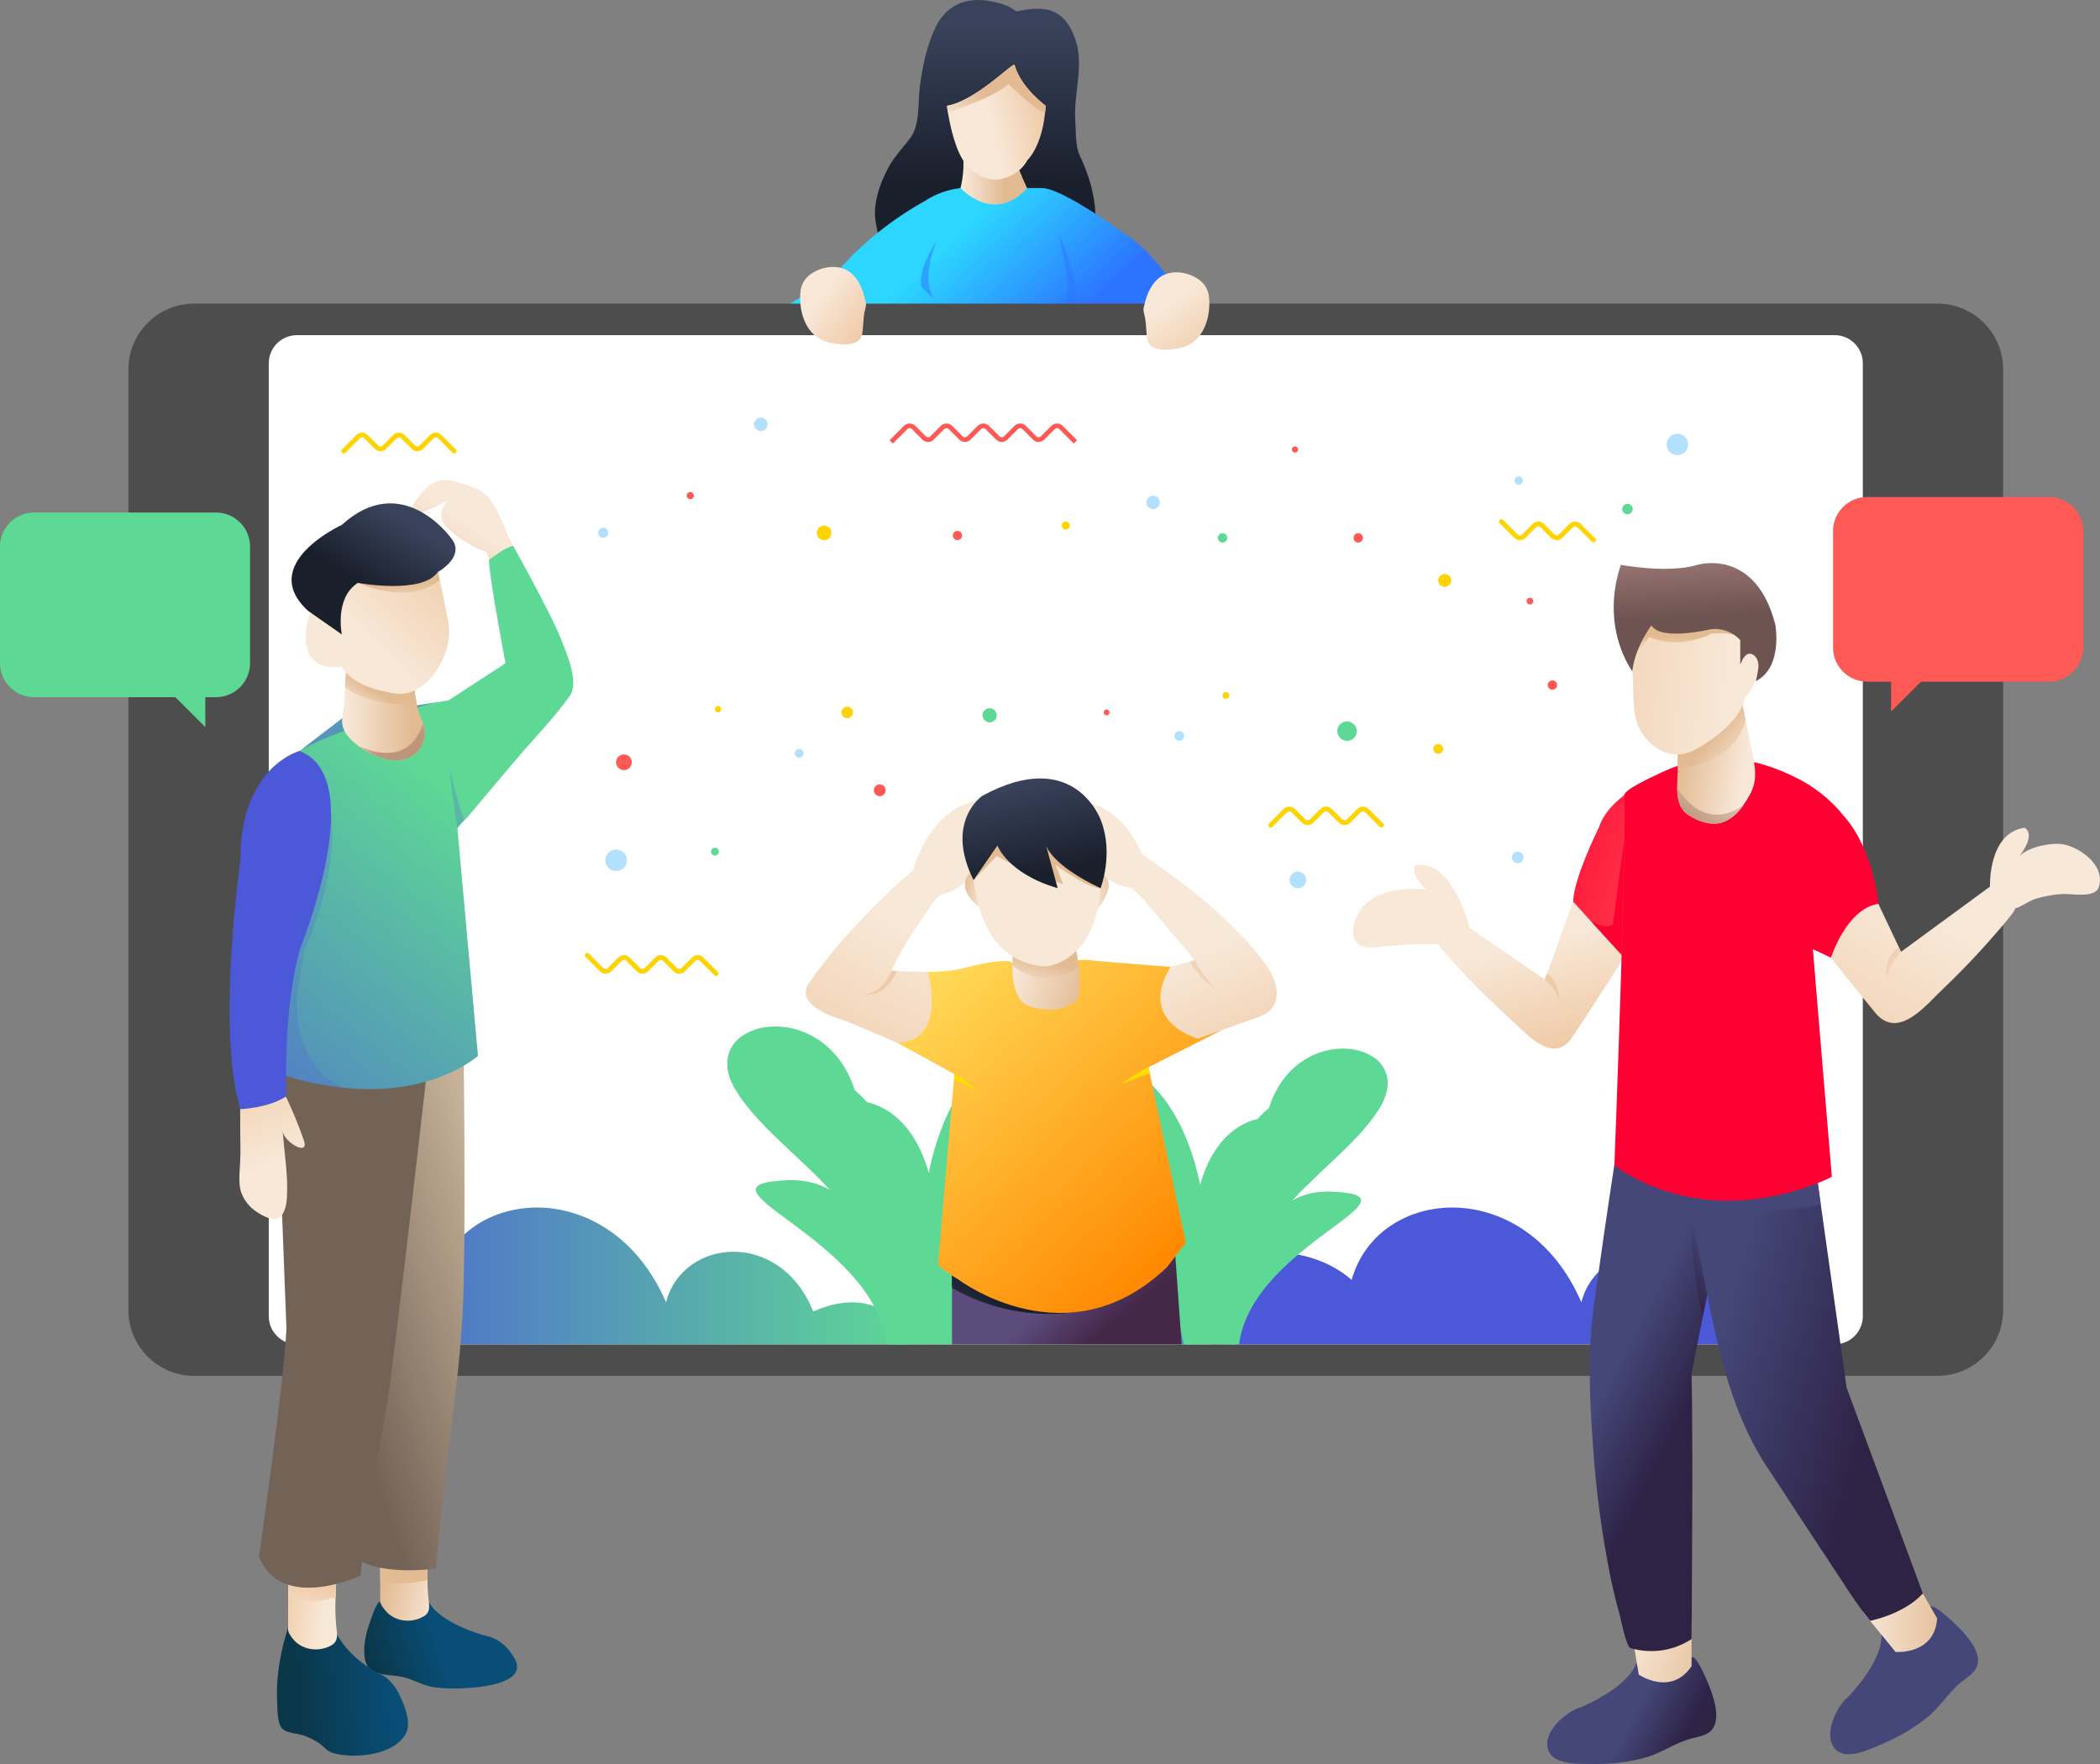 <svg width="450" height="378" viewBox="0 0 450 378" fill="none" xmlns="http://www.w3.org/2000/svg">
<rect x="0" y="0" width="450" height="378" fill="#808080" stroke="none"/>
<path d="M217.957 2.444C217.78 2.489 216.308 1.434 216.06 1.349C214.687 0.783 213.25 0.39 211.78 0.178C206.625 -0.635 202.558 1.334 200.342 6.128C198.521 10.074 197.63 14.424 197.094 18.713C196.689 21.973 197.15 26.707 195.126 29.462C193.532 31.632 191.62 33.545 190.35 35.942C188.661 39.131 187.315 42.785 187.507 46.438C187.537 47.17 188.403 52.6 189.303 52.6H233.822C233.822 52.6 237.106 45.308 231.359 33.297C230.392 31.279 230.559 27.888 230.413 25.728C230.063 20.49 232.042 14.853 230.792 9.675C230.109 6.849 228.46 3.554 225.606 2.439C223.36 1.545 220.249 1.838 217.957 2.444Z" fill="url(#paint0_linear_8841_6498)"/>
<path d="M241.588 50.495C241.588 50.495 227.721 40.302 223.34 40.302H205.815C203.142 40.609 200.576 41.528 198.318 42.986C193.846 45.464 185.296 50.899 178.512 59.327L169.325 65.059V70.883H257.65C257.65 70.883 249.616 55.587 241.588 50.495Z" fill="url(#paint1_linear_8841_6498)"/>
<g style="mix-blend-mode:multiply" opacity="0.5">
<path d="M226.861 50.046C226.861 50.046 228.768 58.085 228.884 61.678L227.873 66.644L230.68 64.847C230.68 64.847 231.207 59.791 226.861 50.046Z" fill="#2C74FF"/>
</g>
<g style="mix-blend-mode:multiply" opacity="0.5">
<path d="M200.716 51.56C200.716 51.56 196.76 60.861 200.716 64.529L197.61 61.678C197.61 61.678 195.91 59.175 200.716 51.56Z" fill="#2C74FF"/>
</g>
<path d="M206.231 31.965C206.645 34.744 206.506 37.577 205.821 40.302C205.821 40.302 213.015 48.209 220.082 40.302C218.935 37.87 217.943 35.369 217.113 32.813L206.231 31.965Z" fill="url(#paint2_linear_8841_6498)"/>
<path d="M224.079 22.66C224.043 23.164 224.013 23.669 223.942 24.083C223.229 31.491 220.178 34.302 220.178 34.302C218.008 38.293 213.495 38.495 213.495 38.495C209.565 38.495 207.121 35.316 207.121 35.316C204.748 32.677 203.58 26.793 203.119 24.083V24.042C202.983 23.195 202.917 22.685 202.917 22.685C209.291 21.539 217.199 13.147 217.401 13.924C218.787 18.839 224.079 22.66 224.079 22.66Z" fill="url(#paint3_linear_8841_6498)"/>
<path d="M224.079 22.66C224.043 23.164 224.013 23.669 223.942 24.083C221.974 23.881 216.111 17.992 216.111 17.992C213.025 20.969 203.119 24.083 203.119 24.083V24.042C202.983 23.195 202.917 22.685 202.917 22.685C209.291 21.539 217.199 13.147 217.401 13.924C218.787 18.839 224.079 22.66 224.079 22.66Z" fill="url(#paint4_linear_8841_6498)"/>
<path d="M415.142 65.059H41.62C33.83 65.059 27.516 71.358 27.516 79.129V280.757C27.516 288.527 33.83 294.826 41.62 294.826H415.142C422.931 294.826 429.246 288.527 429.246 280.757V79.129C429.246 71.358 422.931 65.059 415.142 65.059Z" fill="#4D4D4D"/>
<path d="M393.13 71.816H63.637C60.298 71.816 57.592 74.516 57.592 77.847V282.039C57.592 285.369 60.298 288.069 63.637 288.069H393.13C396.469 288.069 399.176 285.369 399.176 282.039V77.847C399.176 74.516 396.469 71.816 393.13 71.816Z" fill="white"/>
<path d="M195.293 288.069C195.293 288.069 190.234 274 174.268 281.034C167.064 263.195 146.231 265.391 142.725 279.061C130.846 251.543 99.177 254.067 93.501 274.267C82.371 264.361 58.088 265.941 63.698 288.069H195.293Z" fill="url(#paint5_linear_8841_6498)"/>
<path d="M391.43 288.069C391.43 288.069 386.371 274 370.405 281.034C363.201 263.195 342.368 265.391 338.862 279.061C326.984 251.543 295.314 254.067 289.638 274.267C278.508 264.361 254.225 265.941 259.835 288.069H391.43Z" fill="url(#paint6_linear_8841_6498)"/>
<path d="M202.78 288.069C202.78 288.069 208.037 257.579 230.387 238.564C252.738 219.549 189.303 198.889 197.848 288.069H202.78Z" fill="url(#paint7_linear_8841_6498)"/>
<path d="M194.352 288.069C194.352 288.069 192.774 263.983 176.726 248.96C160.679 233.936 212.539 217.616 198.242 288.069H194.352Z" fill="url(#paint8_linear_8841_6498)"/>
<path d="M191.65 288.069C191.65 288.069 191.21 251.922 168.697 252.906C146.185 253.89 187.046 264.952 190.046 288.069H191.65Z" fill="url(#paint9_linear_8841_6498)"/>
<path d="M202.123 288.069C202.123 288.069 204.586 255.363 219.05 252.411C233.514 249.459 213.298 267.495 213.298 267.495C213.298 267.495 219.131 268.888 203.848 288.069H202.123Z" fill="url(#paint10_linear_8841_6498)"/>
<path d="M233.589 225.812C223.219 232.877 200.848 252.24 200.332 288.069H202.78C202.78 288.069 208.036 257.579 230.387 238.564C235.932 233.846 236.195 229.026 233.589 225.812Z" fill="url(#paint11_linear_8841_6498)"/>
<path d="M194.686 288.069C194.686 288.069 199.284 246.759 183.182 233.644C176.443 212.5 148.507 218.56 157.71 233.644C166.912 248.728 192.222 258.371 190.907 288.069H194.686Z" fill="url(#paint12_linear_8841_6498)"/>
<path d="M193.922 288.069C193.274 252.795 176.802 242.495 176.802 242.495C172.643 229.607 163.962 224.061 159.192 221.911C155.817 224.197 154.492 228.37 157.709 233.644C166.912 248.727 192.222 258.371 190.906 288.069H193.922Z" fill="url(#paint13_linear_8841_6498)"/>
<path d="M253.674 288.069C253.674 288.069 248.782 259.698 227.984 242.001C207.186 224.303 266.215 205.086 258.262 288.069H253.674Z" fill="url(#paint14_linear_8841_6498)"/>
<path d="M261.52 288.069C261.52 288.069 262.982 265.653 277.916 251.675C292.851 237.696 244.593 222.517 257.893 288.069H261.52Z" fill="url(#paint15_linear_8841_6498)"/>
<path d="M264.035 288.069C264.035 288.069 264.444 254.435 285.389 255.348C306.333 256.262 268.32 266.561 265.512 288.069H264.035Z" fill="url(#paint16_linear_8841_6498)"/>
<path d="M254.286 288.069C254.286 288.069 251.994 257.639 238.537 254.889C225.08 252.139 243.89 268.923 243.89 268.923C243.89 268.923 238.461 270.22 252.682 288.069H254.286Z" fill="url(#paint17_linear_8841_6498)"/>
<path d="M225.004 230.137C234.652 236.697 255.47 254.728 255.955 288.069H253.674C253.674 288.069 248.782 259.698 227.984 242.001C222.824 237.615 222.581 233.129 225.004 230.137Z" fill="url(#paint18_linear_8841_6498)"/>
<path d="M261.207 288.069C261.207 288.069 256.912 249.616 271.912 237.424C278.18 217.743 304.178 223.395 295.613 237.424C287.048 251.453 263.488 260.46 264.723 288.069H261.207Z" fill="url(#paint19_linear_8841_6498)"/>
<path d="M261.915 288.069C262.522 255.268 277.845 245.679 277.845 245.679C281.715 233.684 289.79 228.522 294.231 226.503C297.373 228.633 298.608 232.513 295.613 237.419C287.048 251.458 263.488 260.46 264.722 288.069H261.915Z" fill="url(#paint20_linear_8841_6498)"/>
<path d="M173.645 58.797C175.153 57.707 176.98 57.146 178.841 57.202C183.065 57.354 184.815 61.194 185.549 64.883C185.675 65.539 185.291 66.528 185.195 67.169C184.967 68.592 184.997 70.055 184.785 71.468C184.335 74.466 179.878 73.891 177.571 73.366C172.689 72.235 171.024 66.75 171.556 62.264C171.647 61.574 171.88 60.91 172.24 60.314C172.599 59.718 173.077 59.201 173.645 58.797Z" fill="url(#paint21_linear_8841_6498)"/>
<path d="M256.962 59.947C255.453 58.86 253.627 58.301 251.766 58.358C247.537 58.509 245.792 62.349 245.058 66.038C244.932 66.689 245.316 67.683 245.412 68.324C245.635 69.747 245.609 71.206 245.822 72.624C246.272 75.616 250.729 75.046 253.031 74.516C257.918 73.391 259.582 67.905 259.051 63.439C258.962 62.745 258.731 62.077 258.371 61.476C258.012 60.875 257.532 60.355 256.962 59.947Z" fill="url(#paint22_linear_8841_6498)"/>
<path d="M253.208 288.069H203.994V266.243H251.65L253.208 288.069Z" fill="url(#paint23_linear_8841_6498)"/>
<path d="M240.151 278.456C220.375 286.681 203.994 275.932 203.994 275.932V268.888L204.91 267.374L240.151 278.456Z" fill="url(#paint24_linear_8841_6498)"/>
<path d="M246.116 228.688L261.551 220.851L254.974 207.66L250.836 207.181C248.438 207.039 234.47 205.863 234.47 205.863C231.871 205.395 229.189 205.839 226.881 207.12L216.946 206.363C215.615 204.93 206.246 207.524 206.246 207.524C203.357 208.265 198.804 208.291 198.804 208.291L198.829 208.26L194.155 209.371L192.222 223.445L202.907 229.263V229.304L204.5 230.147L204.399 231.449L200.979 271.128C202.389 272.28 203.886 273.321 205.457 274.242C205.457 274.242 228.89 291.94 250.122 271.471L254.089 266.269L246.389 230.036L246.116 228.688Z" fill="url(#paint25_linear_8841_6498)"/>
<path d="M231.11 213.196V213.297C231.072 213.621 230.994 213.94 230.878 214.245C226.906 217.934 220.664 215.633 220.664 215.633C219.823 215.409 219.091 214.891 218.599 214.175L218.564 214.109C217.274 212.383 216.935 209.441 216.935 206.802C216.946 205.342 217.048 203.884 217.239 202.437C217.273 201.984 217.33 201.532 217.411 201.085L229.517 199.697C229.79 200.575 230.023 201.392 230.23 202.164C230.66 203.822 230.966 205.508 231.146 207.211C231.427 209.197 231.415 211.213 231.11 213.196Z" fill="url(#paint26_linear_8841_6498)"/>
<path d="M207.895 186.945C207.895 186.945 207.353 190.159 202.127 191.547C200.266 192.051 198.434 195.776 197.382 197.229C194.93 200.631 192.785 204.243 190.972 208.023L192.227 208.054C193.279 208.119 195.212 208.19 198.804 208.291C198.804 208.291 203.139 223.213 192.227 223.43C192.227 223.43 181.745 218.888 180.829 218.626C180.829 218.626 169.229 215.598 173.64 210.304C173.64 210.304 180.829 199.202 195.652 186.485C195.652 186.485 199.041 173.365 209.311 171.604C209.286 171.619 205.724 178.689 207.895 186.945Z" fill="url(#paint27_linear_8841_6498)"/>
<path d="M269.762 217.899L256.699 222.567C256.699 222.567 243.576 219.035 250.836 207.176L254.969 206.06L256.026 205.752C256.026 205.752 246.627 194.65 244.897 192.561L242.488 190.326C242.488 190.326 238.821 189.715 236.549 187.757C236.549 187.757 236.519 177.876 233.903 172.295C233.903 172.295 240.384 173.173 244.725 183.054C254.337 189.685 264.02 196.992 271.077 206.464C273.966 210.355 275.357 215.865 269.762 217.899Z" fill="url(#paint28_linear_8841_6498)"/>
<path d="M192.227 208.054C189.546 214.21 184.8 213.13 184.8 213.13C189.353 213.065 190.972 208.023 190.972 208.023L192.227 208.054Z" fill="url(#paint29_linear_8841_6498)"/>
<path d="M261.465 212.555C260.888 212.182 256.274 209.103 254.949 206.06L256.006 205.752C256.006 205.752 258.262 210.526 261.465 212.555Z" fill="url(#paint30_linear_8841_6498)"/>
<path d="M231.161 207.226C229.198 208.584 222.991 211.965 216.95 206.822C216.961 205.362 217.063 203.905 217.254 202.457L230.245 202.185C230.675 203.84 230.981 205.525 231.161 207.226Z" fill="url(#paint31_linear_8841_6498)"/>
<g style="mix-blend-mode:multiply">
<path d="M209.256 233.8C208.846 233.563 205.714 231.701 204.399 231.433L204.505 230.147C204.505 230.147 206.741 230.888 209.256 233.8Z" fill="#FFDE00"/>
</g>
<g style="mix-blend-mode:multiply">
<path d="M246.389 230.01C244.263 230.703 242.18 231.52 240.151 232.458C241.984 230.966 243.986 229.694 246.115 228.668L246.389 230.01Z" fill="#FFDE00"/>
</g>
<path d="M235.942 187.227C235.942 187.227 240.095 188.433 235.213 194.756L234.47 187.227H235.942Z" fill="url(#paint32_linear_8841_6498)"/>
<path d="M209.762 194.282C209.762 194.282 204.536 190.674 207.895 186.945H210.197L209.762 194.282Z" fill="url(#paint33_linear_8841_6498)"/>
<path d="M208.401 178.875C208.401 178.875 205.618 206.156 224.16 207.085C224.16 207.085 239.22 206.156 235.289 178.875L222.095 173.567L208.401 178.875Z" fill="url(#paint34_linear_8841_6498)"/>
<path d="M208.623 188.59L213.556 183.458C213.556 183.458 222.814 188.504 225.429 188.59L227.827 189.518L226.203 185.36C226.203 185.36 233.159 190.406 235.815 190.321L229.087 179.976L222.212 174.672C222.212 174.672 215.518 175.091 215.306 175.176C215.094 175.262 210.075 178.507 210.181 178.603C210.287 178.699 208.623 188.59 208.623 188.59Z" fill="url(#paint35_linear_8841_6498)"/>
<path d="M208.623 188.59L213.733 181.192C213.733 181.192 215.929 187.202 226.643 190.321L224.16 181.192C224.16 181.192 225.252 185.35 235.831 190.321C235.831 190.321 238.684 183.044 235.937 175.873C235.937 175.873 230.372 159.694 210.455 170.559C210.455 170.559 202.365 176.105 208.623 188.59Z" fill="url(#paint36_linear_8841_6498)"/>
<path d="M91.882 343.226H81.399C80.64 343.226 79.148 347.934 78.976 348.489C78.426 350.067 78.111 351.716 78.04 353.384C78.04 355.05 78.172 357.078 79.75 358.022C81.521 359.082 84.384 358.895 86.397 359.38C88.684 359.925 90.612 361.186 92.974 361.555C95.502 361.868 98.056 361.912 100.593 361.686C103.497 361.514 113.094 360.56 110.301 355.428C108.9 352.855 106.588 350.886 103.623 350.407C103.623 350.407 94.163 347.793 91.882 343.226Z" fill="url(#paint37_linear_8841_6498)"/>
<path d="M71.089 347.47H62.18C60.293 352.819 59.104 358.89 59.383 364.557C59.464 366.248 59.383 368.246 60.071 369.82C60.794 371.496 63.581 371.334 65.038 371.889C66.247 372.297 67.394 372.868 68.448 373.585C69.364 374.256 70.097 375.245 71.226 375.604C73.619 376.345 76.512 376.335 78.976 375.982C81.91 375.568 85.74 374.17 87.07 371.259C88.199 368.735 86.382 364.618 85.183 362.382C84.399 360.919 82.775 359.082 81.101 358.597C81.081 358.582 73.022 354.545 71.089 347.47Z" fill="url(#paint38_linear_8841_6498)"/>
<path d="M71.914 342.232C71.843 343.685 71.843 345.14 71.914 346.597C71.98 347.606 72.05 348.616 72.182 349.625C72.319 350.776 72.217 351.825 71.13 352.501C68.6 354.015 64.993 353.718 62.99 351.452C62.55 350.982 61.74 349.898 61.74 349.257V330.863L72.283 335.768C72.345 336.149 72.337 336.539 72.258 336.918C72.187 337.766 72.056 338.816 72.056 338.937C71.98 340.032 71.949 341.147 71.914 342.232Z" fill="url(#paint39_linear_8841_6498)"/>
<path d="M72.258 336.918C72.187 337.766 72.055 338.816 72.055 338.937C71.984 340.052 71.954 341.167 71.919 342.252C69.779 342.994 65.575 343.943 61.745 342.116V335.364L72.258 336.918Z" fill="url(#paint40_linear_8841_6498)"/>
<path d="M91.917 343.478C92.054 344.629 91.953 345.678 90.865 346.319C88.335 347.879 84.728 347.576 82.73 345.275C82.32 344.836 81.47 343.761 81.47 343.11V324.746L92.023 329.651C92.16 329.722 91.785 332.629 91.785 332.8L91.679 334.526C91.614 335.843 91.578 337.201 91.614 338.563C91.614 339.204 91.614 339.845 91.649 340.491C91.715 341.495 91.785 342.469 91.917 343.478Z" fill="url(#paint41_linear_8841_6498)"/>
<path d="M91.679 334.526C91.614 335.843 91.578 337.201 91.614 338.563C89.752 339.002 85.168 339.815 81.47 338.831V333.138L91.679 334.526Z" fill="url(#paint42_linear_8841_6498)"/>
<path d="M99.344 225.161H94.948C94.295 221.835 93.829 219.963 93.829 219.963L78.511 222.421L79.71 236.076L78.511 252.457L72.314 291.228V315.526L75.05 332.457C78.885 338.19 93.445 336.126 93.445 336.126C93.769 329.061 98.044 294.503 98.044 294.503C98.428 291.162 98.711 287.852 98.914 284.587C100.012 272.95 99.344 225.161 99.344 225.161Z" fill="url(#paint43_linear_8841_6498)"/>
<path d="M92.023 224.888C92.023 224.888 85.998 278.38 83.266 298.883C83.266 298.883 78.065 328.369 77.24 337.655C77.24 337.655 60.252 345.573 55.487 333.557C55.487 333.557 60.834 296.719 61.381 284.683L58.902 219.963L92.023 224.888Z" fill="url(#paint44_linear_8841_6498)"/>
<path d="M91.239 231.817C91.239 231.817 75.364 239.139 60.066 233.427L57.491 228.037L64.801 225.161L91.239 231.817Z" fill="#736357"/>
<path d="M108.576 114.171C107.794 111.951 106.776 109.821 105.541 107.817C104.114 105.38 102.278 104.653 99.688 103.841C97.017 102.993 94.629 102.115 92.099 103.957C90.49 105.143 89.276 106.934 88.264 108.63C88.035 109.02 87.827 109.423 87.642 109.836L86.529 112.48C86.529 112.48 88.755 111.208 88.862 110.79C88.968 110.371 92.995 108.771 92.995 108.771C92.995 108.771 95.079 107.762 96 107.257C96 107.257 93.541 109.276 95.023 112.177C98.519 116.366 104.231 118.319 104.231 118.319C105.288 119.944 107.833 137.076 107.833 137.076L117.162 135.093L117.592 132.267L108.576 114.171Z" fill="url(#paint45_linear_8841_6498)"/>
<path d="M120.657 138.09C118.871 132.817 109.957 116.966 109.957 116.966C108.156 117.274 104.792 119.994 104.792 119.994C104.701 122.336 106.988 134.906 107.898 139.806C107.975 140.408 108.087 141.004 108.232 141.593L108.268 141.779C108.292 141.889 108.323 141.996 108.359 142.102L107.883 142.405L96.116 150.086L93.586 150.494C93.516 150.498 93.447 150.508 93.379 150.525L73.745 153.638L64.588 160.643H64.553L61.366 163.08L59.195 171.901L58.447 193.893L57.971 208.336L57.263 229.213C57.67 229.378 58.09 229.513 58.517 229.617C63.418 231.383 68.513 232.553 73.694 233.104H73.73C92.858 235.067 102.424 226.236 102.424 226.236L98.058 177.957C98.063 177.843 98.051 177.729 98.023 177.619C98.023 177.25 98.868 176.403 99.48 175.792L100.158 175.116C103.588 171.058 107.013 166.998 110.433 162.934C114.268 158.392 118.679 153.936 122.139 149.066C123.956 146.488 121.836 140.962 120.657 138.09Z" fill="url(#paint46_linear_8841_6498)"/>
<path d="M51.516 229.849L58.487 228.926C59.767 231.842 61.163 234.683 62.448 237.595C63.425 239.8 64.355 242.137 65.135 244.448C66.308 247.93 60.748 244.67 60.581 242.359C60.905 247.183 61.77 251.725 61.482 256.63C61.396 258.109 60.976 260.445 59.615 261.051C58.254 261.656 56.109 260.445 54.951 259.648C53.41 258.635 52.246 257.143 51.642 255.404C51.04 253.501 51.389 250.736 51.475 248.753C51.561 246.77 51.505 244.822 51.475 242.849C51.45 239.266 51.475 235.673 51.5 232.09C51.516 231.338 51.516 230.596 51.516 229.849Z" fill="url(#paint47_linear_8841_6498)"/>
<path style="mix-blend-mode:multiply" opacity="0.49" d="M114.308 146.786C112.954 146.653 111.655 146.179 110.534 145.41C109.413 144.64 108.506 143.6 107.898 142.385L108.374 142.082C108.374 142.082 110.337 145.837 114.308 146.786Z" fill="url(#paint48_linear_8841_6498)"/>
<path style="mix-blend-mode:multiply" opacity="0.24" d="M99.485 175.812C98.873 176.423 98.028 177.271 98.028 177.639C97.386 173.849 96.232 164.206 96.232 164.206C97.108 168.13 98.194 172.004 99.485 175.812Z" fill="url(#paint49_linear_8841_6498)"/>
<path style="mix-blend-mode:multiply" opacity="0.49" d="M93.379 150.505C91.381 151.009 75.131 155.178 64.588 160.597L73.745 153.593L93.379 150.505Z" fill="url(#paint50_linear_8841_6498)"/>
<path d="M91.042 157.337C90.602 162.349 85.887 163.898 81.647 162.384C79.843 161.801 78.155 160.908 76.659 159.745C75.303 158.665 73.745 157.247 73.406 155.45C73.097 153.936 73.674 152.205 73.745 150.646C73.781 149.531 73.846 148.415 73.912 147.295C74.049 144.772 74.286 142.289 74.524 139.786V139.604C74.524 139.473 74.661 137.081 74.691 137.081L88.563 138.202C88.467 140.467 88.467 142.804 88.598 145.14C88.692 147.118 88.942 149.086 89.347 151.024C89.352 151.173 89.374 151.32 89.413 151.463C89.716 152.6 90.114 153.709 90.602 154.779C90.932 155.59 91.082 156.463 91.042 157.337Z" fill="url(#paint51_linear_8841_6498)"/>
<path d="M89.347 151.014C86.904 151.115 78.865 151.014 73.912 147.29C74.049 144.767 74.287 142.284 74.524 139.781L88.598 145.155C88.693 147.125 88.943 149.084 89.347 151.014Z" fill="url(#paint52_linear_8841_6498)"/>
<path d="M94.229 124.253C93.723 121.983 93.278 120.156 93.076 119.348C93.076 119.313 93.04 119.247 93.04 119.212C93.01 119.01 92.975 118.874 92.975 118.874C92.975 118.874 87.207 116.946 86.767 116.946C86.327 116.946 73.234 118.874 73.234 118.874L65.499 123.779L65.924 129.275C66.126 129.366 66.304 129.504 66.444 129.677C66.583 129.85 66.679 130.053 66.725 130.27C66.772 130.487 66.766 130.712 66.71 130.926C66.653 131.141 66.547 131.339 66.4 131.505C66.372 131.765 66.286 132.015 66.147 132.237C62.853 144.823 73.229 142.895 73.229 142.895C75.369 146.584 80.347 147.825 84.233 148.547C89.595 149.556 93.647 144.666 95.337 140.134C96.27 137.75 96.482 135.144 95.944 132.641C95.433 129.835 94.851 127.039 94.229 124.253Z" fill="url(#paint53_linear_8841_6498)"/>
<path d="M94.229 124.253C87.718 129.971 76.659 124.894 76.659 124.894L93.04 119.212C93.04 119.247 93.076 119.313 93.076 119.348C93.278 120.156 93.723 121.982 94.229 124.253Z" fill="url(#paint54_linear_8841_6498)"/>
<path d="M66.03 130.91L73.255 135.956C73.255 135.956 71.61 128.174 76.674 124.899C76.674 124.899 90.481 127.448 93.83 122.568C93.83 122.568 100.077 119.157 96.516 115.135C96.516 115.135 86.115 100.732 73.245 112.475C73.27 112.455 54.981 120.837 66.03 130.91Z" fill="url(#paint55_linear_8841_6498)"/>
<path d="M91.042 157.337C90.602 162.349 85.887 163.898 81.647 162.384C79.843 161.801 78.155 160.908 76.659 159.745C88.735 165.26 90.602 154.774 90.602 154.774C90.933 155.587 91.083 156.461 91.042 157.337Z" fill="url(#paint56_linear_8841_6498)"/>
<path style="mix-blend-mode:multiply" opacity="0.22" d="M58.518 229.637L58.988 224.666L57.976 208.356L57.268 197.194L58.452 193.914L62.499 182.847L70.948 174.495C70.948 174.495 73.047 186.061 65.312 203.386C65.312 203.386 64.836 205.909 64.229 209.441V209.477C64.123 210.017 64.057 210.557 63.956 211.167C63.314 215.769 62.737 228.249 73.725 233.124C68.534 232.576 63.428 231.405 58.518 229.637Z" fill="url(#paint57_linear_8841_6498)"/>
<path d="M51.516 237.681C51.516 237.681 57.536 237.454 61.366 234.915C61.366 234.915 60.541 216.128 64.401 203.007C64.401 203.007 79.28 166.638 64.174 160.925C64.174 160.925 51.526 164.226 51.526 184.139C51.516 184.139 46.31 221.008 51.516 237.681Z" fill="url(#paint58_linear_8841_6498)"/>
<path d="M350.635 356.433L362.645 355.11C363.844 354.979 366.49 361.782 366.768 362.63C367.426 364.648 368.195 367.363 367.491 369.447C366.677 371.869 364.41 372.001 362.281 372.586C358.846 373.525 355.942 375.69 352.582 376.623C348.971 377.588 345.242 378.05 341.503 377.996C338.761 377.96 333.075 378.288 331.825 375.18C330.257 371.284 335.645 366.672 338.862 365.799C338.867 365.778 348.672 361.777 350.635 356.433Z" fill="url(#paint59_linear_8841_6498)"/>
<path d="M349.35 347.924L351.166 358.845C351.166 358.845 358.097 363.583 362.478 357.028V345.739L349.35 347.924Z" fill="url(#paint60_linear_8841_6498)"/>
<path d="M374.523 238.256C375.616 237.984 347.938 235.435 347.938 235.435C347.154 240.986 346.421 246.537 345.555 252.088C344.159 261.222 342.854 270.397 341.569 279.551C340.153 289.644 340.633 299.852 341.362 309.96C341.99 319.413 343.253 328.814 345.141 338.099C345.702 340.768 346.33 343.428 347.078 346.057C347.357 347.031 348.475 352.829 349.35 353.147C351.546 353.803 353.86 353.971 356.128 353.639C358.396 353.307 360.564 352.483 362.478 351.225C362.478 351.225 362.842 307.634 362.478 294.296C362.478 294.271 373.426 238.514 374.523 238.256Z" fill="url(#paint61_linear_8841_6498)"/>
<path d="M362.726 261.677L366.773 274.767L365.857 277.29L364.845 282.19C364.845 282.19 361.78 268.146 362.726 261.677Z" fill="url(#paint62_linear_8841_6498)"/>
<path d="M403.162 350.271L413.644 344.256C414.692 343.65 419.852 348.828 420.449 349.499C421.855 351.068 423.656 353.263 423.848 355.453C424.071 357.977 422.052 359.021 420.307 360.409C417.535 362.645 415.754 365.788 413.037 367.979C410.112 370.307 406.877 372.219 403.425 373.661C400.896 374.726 395.837 377.299 393.424 374.948C390.424 372.006 393.51 365.632 396.1 363.543C396.14 363.533 403.506 355.958 403.162 350.271Z" fill="url(#paint63_linear_8841_6498)"/>
<path d="M399.171 345.416L406.203 353.995C406.203 353.995 414.586 354.651 415.102 346.794L409.466 337.009L399.171 345.416Z" fill="url(#paint64_linear_8841_6498)"/>
<path d="M412.041 341.46C407.968 345.931 400.744 347.319 400.744 347.319C397.309 343.12 394.516 338.361 391.481 333.89C387.231 327.532 383.119 321.093 378.874 314.714C370.152 301.659 367.567 285.95 364.501 270.81C363.611 266.395 362.731 261.974 361.926 257.539C361.547 255.475 361.178 253.501 360.839 251.584C358.815 240.623 357.55 232.508 357.55 232.508H386.549L388.952 249.394L390.176 258.159L395.7 297.334L412.041 341.46Z" fill="url(#paint65_linear_8841_6498)"/>
<path d="M390.166 258.159C378.156 260.496 368.66 259.375 361.947 257.549C354.282 255.485 350.24 252.442 350.24 252.442L360.864 251.594L388.952 249.394L390.166 258.159Z" fill="url(#paint66_linear_8841_6498)"/>
<path d="M352.755 197.396C352.755 198.006 337.866 220.942 336.778 222.466C332.64 228.29 326.873 221.25 323.245 218C320.564 215.563 317.923 213.024 315.379 210.43C314.731 209.749 308.053 202.785 308.357 202.356C302.185 202.053 294.146 203.068 294.146 203.068C288.652 203.335 290.175 197.991 290.175 197.991C292.487 188.726 305.645 190.618 305.645 190.618C302.078 187.368 303.166 185.441 303.166 185.441C303.57 185.363 303.979 185.317 304.39 185.305C311.615 185.305 314.969 198.874 314.969 198.874L331.046 209.901L331.492 208.649H331.522L340.274 184.361L352.755 197.396Z" fill="url(#paint67_linear_8841_6498)"/>
<path d="M449.72 190.159C448.87 192.561 443.715 191.441 441.818 191.577C439.992 191.706 438.185 192.024 436.425 192.526C434.796 192.965 433.339 194.252 431.811 194.655C432.186 195.094 425.336 202.674 424.658 203.421C422.078 206.262 419.361 209.038 416.564 211.707C412.8 215.24 406.952 222.87 401.979 217.188C400.658 215.674 382.547 193.237 382.547 192.662L395.316 178.462L406.886 202.957L407.356 203.966L426.419 189.993C426.419 189.993 425.978 178.457 433.845 177.377C433.845 177.377 436.562 178.562 432.56 183.705C434.22 181.575 438.97 180.677 441.378 180.828C445.279 181.126 451.38 185.385 449.72 190.159Z" fill="url(#paint68_linear_8841_6498)"/>
<path d="M360.378 164.534C360.378 164.534 345.647 168.298 342.591 177.372C342.591 177.372 337.249 188.09 337.092 193.197L347.974 205.207L353.539 200.666L360.378 164.534Z" fill="url(#paint69_linear_8841_6498)"/>
<path d="M402.51 193.666C402.51 193.666 401.528 182.1 395.159 174.919C392.272 171.299 388.59 168.389 384.399 166.411C380.746 164.609 376.848 163.354 372.829 162.687C366.692 161.637 360.621 163.262 355.122 165.967C354.373 166.34 347.928 169.212 348.039 170.433C348.717 177.336 345.94 249.802 345.94 249.802C368.2 265.128 392.538 252.169 392.538 252.169L388.997 209.81L388.456 203.386L392.356 205.212C392.356 205.212 395.604 194.787 402.51 193.666Z" fill="url(#paint70_linear_8841_6498)"/>
<path d="M376.087 166.411C376.023 167.723 375.665 169.004 375.039 170.16C374.587 171.005 374.08 171.819 373.522 172.598C372.338 174.288 370.846 175.711 368.776 176.322C366.535 176.963 363.758 175.913 361.856 174.697C359.787 173.375 359.382 171.079 359.382 168.742C359.382 167.289 359.518 165.831 359.518 164.544C359.518 160.86 359.412 157.443 359.412 157.443L373.355 150.883L374.098 154.471C374.473 156.328 374.846 158.189 375.217 160.052C375.682 162.248 376.188 164.332 376.087 166.411Z" fill="url(#paint71_linear_8841_6498)"/>
<path d="M374.118 154.466L374.088 154.496C370.729 164.513 359.67 164.544 359.538 164.544C359.538 160.86 359.432 157.443 359.432 157.443L373.375 150.883L374.118 154.466Z" fill="url(#paint72_linear_8841_6498)"/>
<g style="mix-blend-mode:multiply">
<path d="M388.951 209.81C379.749 198.481 382.972 189.564 383.386 188.554C382.096 195.862 388.405 203.371 388.405 203.371L388.951 209.81Z" fill="#FF0033"/>
</g>
<path d="M349.243 137.283C349.582 140.311 349.82 143.394 349.947 146.452C350.149 151.398 349.673 155.253 353.432 158.998C356.361 161.93 359.908 162.505 363.55 160.486C367.193 158.468 373.218 154.067 373.886 149.531C373.886 149.349 374.392 148.935 374.513 148.794C376.825 145.862 377.129 141.996 377.963 138.489L378.252 137.283L373.886 131.828L365.387 127.185H353.245L349.198 130.597L349.243 137.283Z" fill="url(#paint73_linear_8841_6498)"/>
<path d="M349.618 141.149L353.493 136.481C353.493 136.481 358.769 139.509 366.783 135.779C366.783 135.779 372.348 135.007 374.903 137.909L370.769 128.321L355.506 126.1L349.618 129.592V141.149Z" fill="url(#paint74_linear_8841_6498)"/>
<path d="M376.81 142.43C376.729 141.482 376.304 140.538 375.439 140.185C374.058 139.62 373.344 141.401 372.909 142.415V137.147C372.119 136.291 371.137 135.634 370.043 135.232C368.948 134.829 367.774 134.691 366.616 134.831C366.616 134.831 355.8 137.424 353.882 134.013C353.882 134.013 350.341 138.631 349.785 143.828C349.785 143.828 342.798 134.689 347.316 121.039C347.316 121.039 357.297 122.951 363.737 121.039C363.737 121.039 376.172 117.219 380.432 133.872C380.432 133.872 382.127 143.132 376.142 146.008C376.39 145.897 376.597 144.151 376.688 143.768C376.799 143.331 376.84 142.88 376.81 142.43Z" fill="url(#paint75_linear_8841_6498)"/>
<g style="mix-blend-mode:multiply">
<path d="M348.065 179.94L347.468 204.521L340.891 197.36C340.891 197.36 344.372 199.455 345.647 197.976C345.616 197.976 347.549 183.478 348.065 179.94Z" fill="#FF0033"/>
</g>
<path d="M407.356 203.961C407.356 203.961 404.169 207.206 404.275 210.39C404.275 210.39 403.152 205.652 406.886 202.947L407.356 203.961Z" fill="url(#paint76_linear_8841_6498)"/>
<path d="M334.233 215.194C333.859 212.116 331.046 209.881 331.046 209.881L331.491 208.629H331.521C334.162 210.254 334.233 214.796 334.233 215.194Z" fill="url(#paint77_linear_8841_6498)"/>
<path d="M373.542 172.598C372.358 174.288 370.866 175.711 368.796 176.322C366.555 176.963 363.778 175.913 361.876 174.697C359.807 173.375 359.402 171.079 359.402 168.742H359.432C359.432 168.742 364.668 178.689 373.542 172.598Z" fill="url(#paint78_linear_8841_6498)"/>
<path d="M46.26 109.821H7.325C3.28 109.821 0 113.092 0 117.128V142.087C0 146.123 3.28 149.395 7.325 149.395H46.26C50.305 149.395 53.585 146.123 53.585 142.087V117.128C53.585 113.092 50.305 109.821 46.26 109.821Z" fill="#5ED895"/>
<path d="M43.993 147.83V155.798L35.853 147.679L43.993 147.83Z" fill="#5ED895"/>
<path d="M400.122 146.074H439.056C443.102 146.074 446.381 142.802 446.381 138.767V113.807C446.381 109.772 443.102 106.5 439.056 106.5H400.122C396.076 106.5 392.796 109.772 392.796 113.807V138.767C392.796 142.802 396.076 146.074 400.122 146.074Z" fill="#FF5956"/>
<path d="M405.227 144.51V152.478L413.367 144.363L405.227 144.51Z" fill="#FF5956"/>
<path d="M171.268 162.369C171.79 162.369 172.214 161.946 172.214 161.425C172.214 160.904 171.79 160.481 171.268 160.481C170.745 160.481 170.322 160.904 170.322 161.425C170.322 161.946 170.745 162.369 171.268 162.369Z" fill="#B3E0FF"/>
<path d="M248.539 107.646C248.54 107.931 248.456 108.211 248.297 108.449C248.139 108.687 247.913 108.873 247.649 108.983C247.385 109.093 247.094 109.122 246.813 109.067C246.532 109.012 246.273 108.875 246.071 108.673C245.868 108.471 245.729 108.214 245.673 107.934C245.617 107.654 245.645 107.364 245.755 107.1C245.864 106.836 246.049 106.61 246.288 106.451C246.526 106.292 246.806 106.208 247.092 106.208C247.475 106.208 247.842 106.359 248.113 106.628C248.384 106.898 248.537 107.264 248.539 107.646Z" fill="#B3E0FF"/>
<path d="M253.755 157.711C253.755 157.917 253.694 158.118 253.579 158.288C253.465 158.459 253.302 158.593 253.111 158.671C252.921 158.75 252.711 158.771 252.509 158.731C252.307 158.69 252.121 158.591 251.976 158.446C251.83 158.301 251.731 158.115 251.69 157.914C251.65 157.712 251.671 157.503 251.75 157.313C251.829 157.123 251.962 156.961 252.134 156.847C252.305 156.732 252.506 156.671 252.713 156.671C252.85 156.671 252.985 156.697 253.112 156.749C253.239 156.801 253.354 156.878 253.451 156.974C253.548 157.071 253.625 157.186 253.677 157.312C253.729 157.439 253.755 157.574 253.755 157.711Z" fill="#B3E0FF"/>
<path d="M326.457 183.72C326.46 183.965 326.39 184.205 326.257 184.41C326.123 184.615 325.931 184.776 325.705 184.872C325.48 184.968 325.23 184.995 324.989 184.95C324.748 184.905 324.526 184.79 324.351 184.618C324.175 184.447 324.055 184.228 324.005 183.988C323.955 183.749 323.977 183.499 324.069 183.273C324.16 183.046 324.318 182.851 324.52 182.713C324.723 182.575 324.962 182.501 325.208 182.499C325.535 182.497 325.85 182.625 326.084 182.853C326.318 183.082 326.452 183.393 326.457 183.72Z" fill="#B3E0FF"/>
<path d="M279.915 188.554C279.915 188.908 279.81 189.253 279.613 189.547C279.416 189.841 279.136 190.07 278.809 190.205C278.482 190.34 278.122 190.375 277.775 190.306C277.427 190.238 277.108 190.067 276.858 189.818C276.607 189.568 276.437 189.249 276.367 188.903C276.298 188.556 276.334 188.197 276.469 187.871C276.605 187.544 276.834 187.265 277.129 187.069C277.423 186.873 277.77 186.768 278.124 186.768C278.599 186.768 279.054 186.956 279.39 187.291C279.726 187.626 279.915 188.081 279.915 188.554Z" fill="#B3E0FF"/>
<path d="M134.332 184.341C134.332 184.797 134.196 185.243 133.942 185.622C133.688 186.001 133.327 186.297 132.905 186.471C132.482 186.646 132.017 186.692 131.569 186.603C131.12 186.514 130.709 186.294 130.385 185.971C130.062 185.649 129.842 185.238 129.752 184.791C129.663 184.343 129.709 183.879 129.884 183.458C130.059 183.037 130.355 182.677 130.736 182.423C131.116 182.17 131.563 182.034 132.02 182.034C132.633 182.036 133.22 182.279 133.653 182.711C134.087 183.144 134.331 183.729 134.332 184.341Z" fill="#B3E0FF"/>
<path d="M129.253 115.261C129.85 115.261 130.335 114.777 130.335 114.181C130.335 113.584 129.85 113.101 129.253 113.101C128.655 113.101 128.17 113.584 128.17 114.181C128.17 114.777 128.655 115.261 129.253 115.261Z" fill="#B3E0FF"/>
<path d="M164.478 90.917C164.479 91.203 164.395 91.483 164.236 91.721C164.078 91.959 163.852 92.145 163.587 92.254C163.323 92.364 163.031 92.393 162.75 92.338C162.469 92.282 162.211 92.145 162.008 91.943C161.806 91.74 161.668 91.483 161.612 91.202C161.556 90.922 161.585 90.631 161.696 90.367C161.806 90.103 161.992 89.878 162.231 89.72C162.469 89.562 162.75 89.478 163.036 89.479C163.226 89.479 163.413 89.516 163.588 89.588C163.763 89.66 163.922 89.766 164.056 89.9C164.19 90.034 164.296 90.192 164.368 90.367C164.441 90.541 164.478 90.728 164.478 90.917Z" fill="#B3E0FF"/>
<path d="M326.346 102.968C326.347 103.147 326.295 103.322 326.196 103.471C326.097 103.621 325.955 103.737 325.79 103.806C325.624 103.875 325.441 103.894 325.265 103.859C325.089 103.824 324.927 103.738 324.8 103.611C324.673 103.485 324.587 103.323 324.552 103.148C324.518 102.972 324.536 102.79 324.605 102.625C324.674 102.459 324.791 102.318 324.941 102.219C325.09 102.121 325.266 102.068 325.446 102.069C325.685 102.069 325.914 102.164 326.083 102.332C326.251 102.501 326.346 102.729 326.346 102.968Z" fill="#B3E0FF"/>
<path d="M361.734 95.237C361.734 95.691 361.599 96.135 361.346 96.512C361.093 96.89 360.734 97.184 360.313 97.358C359.892 97.532 359.43 97.577 358.983 97.489C358.537 97.4 358.126 97.181 357.805 96.86C357.483 96.539 357.263 96.13 357.175 95.685C357.086 95.239 357.131 94.778 357.306 94.358C357.48 93.938 357.775 93.58 358.153 93.328C358.532 93.075 358.977 92.941 359.432 92.941C360.043 92.941 360.628 93.183 361.06 93.613C361.492 94.044 361.734 94.628 361.734 95.237Z" fill="#B3E0FF"/>
<path d="M176.59 115.74C177.453 115.74 178.153 115.042 178.153 114.181C178.153 113.32 177.453 112.621 176.59 112.621C175.726 112.621 175.026 113.32 175.026 114.181C175.026 115.042 175.726 115.74 176.59 115.74Z" fill="#FFD300"/>
<path d="M154.542 151.983C154.542 152.117 154.502 152.248 154.428 152.359C154.353 152.471 154.247 152.557 154.123 152.608C153.998 152.659 153.862 152.673 153.73 152.646C153.599 152.62 153.478 152.555 153.383 152.46C153.289 152.365 153.225 152.244 153.199 152.112C153.173 151.981 153.187 151.844 153.24 151.721C153.292 151.597 153.379 151.492 153.491 151.419C153.604 151.345 153.735 151.306 153.869 151.307C153.958 151.307 154.046 151.325 154.128 151.359C154.21 151.393 154.284 151.443 154.347 151.505C154.41 151.568 154.459 151.643 154.493 151.725C154.526 151.807 154.543 151.895 154.542 151.983Z" fill="#FFD300"/>
<path d="M181.548 153.896C182.232 153.896 182.787 153.342 182.787 152.659C182.787 151.977 182.232 151.423 181.548 151.423C180.863 151.423 180.308 151.977 180.308 152.659C180.308 153.342 180.863 153.896 181.548 153.896Z" fill="#FFD300"/>
<path d="M263.412 149.016C263.412 149.159 263.37 149.299 263.29 149.417C263.21 149.536 263.097 149.629 262.964 149.683C262.832 149.738 262.686 149.752 262.546 149.723C262.405 149.695 262.276 149.626 262.175 149.524C262.074 149.423 262.006 149.294 261.979 149.154C261.951 149.013 261.966 148.868 262.022 148.736C262.077 148.605 262.171 148.492 262.291 148.413C262.41 148.335 262.551 148.293 262.694 148.294C262.885 148.296 263.068 148.372 263.202 148.507C263.337 148.643 263.412 148.825 263.412 149.016Z" fill="#FFD300"/>
<path d="M228.384 113.484C228.861 113.484 229.249 113.098 229.249 112.621C229.249 112.145 228.861 111.758 228.384 111.758C227.906 111.758 227.519 112.145 227.519 112.621C227.519 113.098 227.906 113.484 228.384 113.484Z" fill="#FFD300"/>
<path d="M310.957 124.374C310.957 124.647 310.876 124.913 310.724 125.14C310.573 125.366 310.357 125.543 310.104 125.647C309.852 125.752 309.574 125.779 309.306 125.726C309.039 125.673 308.792 125.541 308.599 125.349C308.406 125.156 308.275 124.911 308.221 124.643C308.168 124.376 308.195 124.099 308.3 123.847C308.404 123.596 308.582 123.38 308.809 123.229C309.036 123.078 309.303 122.997 309.576 122.997C309.942 122.997 310.294 123.142 310.553 123.4C310.812 123.659 310.957 124.009 310.957 124.374Z" fill="#FFD300"/>
<path d="M309.242 160.481C309.243 160.689 309.182 160.893 309.067 161.066C308.951 161.24 308.787 161.375 308.594 161.455C308.402 161.535 308.19 161.556 307.985 161.516C307.781 161.476 307.593 161.376 307.445 161.229C307.298 161.082 307.198 160.894 307.157 160.69C307.117 160.486 307.138 160.274 307.218 160.082C307.299 159.89 307.434 159.727 307.608 159.612C307.782 159.497 307.986 159.436 308.195 159.437C308.472 159.438 308.737 159.549 308.934 159.744C309.13 159.94 309.24 160.205 309.242 160.481Z" fill="#FFD300"/>
<path d="M154.031 182.499C154.031 182.665 153.982 182.826 153.89 182.964C153.797 183.102 153.666 183.209 153.513 183.273C153.359 183.336 153.19 183.353 153.028 183.32C152.865 183.288 152.715 183.208 152.598 183.091C152.48 182.974 152.4 182.825 152.368 182.662C152.335 182.5 152.352 182.331 152.415 182.178C152.479 182.025 152.587 181.894 152.725 181.802C152.863 181.71 153.025 181.661 153.191 181.661C153.414 181.661 153.628 181.749 153.785 181.906C153.943 182.064 154.031 182.277 154.031 182.499Z" fill="#5ED895"/>
<path d="M349.86 109.084C349.86 109.306 349.794 109.524 349.67 109.709C349.546 109.894 349.37 110.038 349.164 110.124C348.958 110.209 348.731 110.231 348.512 110.188C348.293 110.144 348.092 110.037 347.934 109.88C347.777 109.722 347.669 109.522 347.626 109.303C347.582 109.085 347.604 108.859 347.69 108.653C347.775 108.448 347.92 108.272 348.105 108.148C348.291 108.024 348.509 107.958 348.732 107.958C349.031 107.958 349.318 108.077 349.53 108.288C349.741 108.499 349.86 108.785 349.86 109.084Z" fill="#5ED895"/>
<path d="M135.384 163.348C135.384 163.68 135.285 164.005 135.1 164.282C134.914 164.558 134.651 164.774 134.343 164.901C134.035 165.028 133.696 165.061 133.369 164.995C133.042 164.93 132.742 164.77 132.506 164.534C132.271 164.299 132.111 163.999 132.046 163.672C131.982 163.346 132.016 163.008 132.144 162.701C132.273 162.394 132.489 162.132 132.767 161.948C133.045 161.764 133.371 161.666 133.704 161.667C133.925 161.667 134.144 161.711 134.348 161.795C134.552 161.88 134.738 162.004 134.894 162.16C135.05 162.316 135.173 162.501 135.258 162.705C135.342 162.909 135.385 163.127 135.384 163.348Z" fill="#FF5956"/>
<path d="M188.514 170.604C189.212 170.604 189.779 170.04 189.779 169.343C189.779 168.646 189.212 168.081 188.514 168.081C187.815 168.081 187.249 168.646 187.249 169.343C187.249 170.04 187.815 170.604 188.514 170.604Z" fill="#FF5956"/>
<path d="M213.581 153.275C213.581 153.575 213.492 153.867 213.326 154.116C213.159 154.365 212.922 154.559 212.644 154.674C212.367 154.788 212.062 154.818 211.767 154.76C211.473 154.702 211.203 154.557 210.99 154.346C210.778 154.134 210.634 153.864 210.575 153.57C210.517 153.277 210.547 152.972 210.661 152.696C210.776 152.419 210.971 152.183 211.22 152.016C211.47 151.85 211.763 151.761 212.064 151.761C212.466 151.761 212.852 151.921 213.137 152.205C213.421 152.489 213.581 152.874 213.581 153.275Z" fill="#5ED895"/>
<path d="M205.168 115.74C205.715 115.74 206.159 115.297 206.159 114.751C206.159 114.205 205.715 113.762 205.168 113.762C204.62 113.762 204.176 114.205 204.176 114.751C204.176 115.297 204.62 115.74 205.168 115.74Z" fill="#FF5956"/>
<path d="M148.684 106.207C148.684 106.359 148.639 106.507 148.554 106.634C148.47 106.76 148.35 106.858 148.209 106.916C148.069 106.974 147.914 106.989 147.765 106.96C147.616 106.93 147.479 106.857 147.371 106.75C147.264 106.643 147.19 106.506 147.161 106.357C147.131 106.208 147.146 106.054 147.205 105.914C147.263 105.774 147.361 105.654 147.488 105.57C147.614 105.485 147.763 105.44 147.915 105.44C148.119 105.44 148.315 105.521 148.459 105.665C148.603 105.809 148.684 106.004 148.684 106.207Z" fill="#FF5956"/>
<path d="M262.983 115.261C262.983 115.46 262.923 115.655 262.812 115.821C262.701 115.987 262.543 116.117 262.358 116.193C262.173 116.27 261.97 116.29 261.773 116.251C261.577 116.212 261.397 116.116 261.255 115.974C261.114 115.833 261.017 115.653 260.978 115.458C260.939 115.262 260.959 115.059 261.036 114.875C261.113 114.69 261.242 114.532 261.409 114.422C261.575 114.311 261.771 114.251 261.971 114.251C262.239 114.251 262.496 114.358 262.686 114.547C262.876 114.736 262.983 114.993 262.983 115.261Z" fill="#5ED895"/>
<path d="M292.056 115.261C292.056 115.46 291.997 115.655 291.886 115.821C291.775 115.987 291.617 116.117 291.432 116.193C291.247 116.27 291.043 116.29 290.847 116.251C290.651 116.212 290.471 116.116 290.329 115.974C290.188 115.833 290.091 115.653 290.052 115.458C290.013 115.262 290.033 115.059 290.11 114.875C290.186 114.69 290.316 114.532 290.482 114.422C290.649 114.311 290.844 114.251 291.045 114.251C291.313 114.251 291.57 114.358 291.76 114.547C291.95 114.736 292.056 114.993 292.056 115.261Z" fill="#FF5956"/>
<path d="M278.159 96.312C278.16 96.442 278.122 96.571 278.05 96.68C277.978 96.79 277.875 96.875 277.754 96.926C277.633 96.977 277.499 96.99 277.371 96.966C277.242 96.941 277.123 96.878 277.03 96.786C276.937 96.694 276.873 96.576 276.847 96.448C276.821 96.319 276.834 96.186 276.884 96.065C276.934 95.944 277.019 95.84 277.128 95.767C277.237 95.694 277.365 95.656 277.497 95.656C277.583 95.655 277.67 95.671 277.75 95.704C277.83 95.737 277.903 95.785 277.965 95.846C278.027 95.907 278.076 95.979 278.109 96.059C278.142 96.139 278.159 96.225 278.159 96.312Z" fill="#FF5956"/>
<path d="M328.567 128.81C328.567 128.953 328.524 129.093 328.445 129.212C328.365 129.33 328.252 129.423 328.119 129.477C327.987 129.532 327.841 129.546 327.701 129.518C327.56 129.489 327.431 129.42 327.33 129.319C327.229 129.217 327.161 129.088 327.133 128.948C327.106 128.808 327.121 128.662 327.177 128.531C327.232 128.399 327.326 128.286 327.445 128.208C327.565 128.129 327.705 128.088 327.849 128.089C327.943 128.089 328.037 128.107 328.125 128.144C328.212 128.18 328.292 128.233 328.358 128.3C328.425 128.367 328.478 128.447 328.514 128.534C328.55 128.622 328.568 128.716 328.567 128.81Z" fill="#FF5956"/>
<path d="M290.741 156.671C290.742 157.083 290.621 157.485 290.392 157.828C290.164 158.17 289.838 158.438 289.458 158.596C289.077 158.754 288.658 158.796 288.253 158.716C287.848 158.637 287.477 158.439 287.185 158.148C286.893 157.858 286.694 157.487 286.613 157.084C286.532 156.68 286.573 156.262 286.73 155.882C286.888 155.502 287.155 155.177 287.498 154.948C287.841 154.719 288.244 154.597 288.657 154.597C289.208 154.597 289.738 154.816 290.129 155.204C290.519 155.593 290.74 156.121 290.741 156.671Z" fill="#5ED895"/>
<path d="M237.748 152.659C237.748 152.781 237.712 152.9 237.644 153.002C237.576 153.103 237.48 153.182 237.367 153.228C237.254 153.275 237.13 153.287 237.01 153.263C236.891 153.24 236.781 153.181 236.694 153.095C236.608 153.009 236.549 152.899 236.526 152.78C236.502 152.66 236.514 152.536 236.561 152.424C236.607 152.311 236.686 152.215 236.788 152.148C236.889 152.08 237.009 152.044 237.131 152.044C237.295 152.044 237.452 152.109 237.567 152.224C237.683 152.34 237.748 152.496 237.748 152.659Z" fill="#FF5956"/>
<path d="M333.672 146.796C333.672 146.995 333.613 147.19 333.502 147.356C333.39 147.522 333.232 147.652 333.047 147.728C332.863 147.804 332.659 147.824 332.463 147.785C332.267 147.746 332.086 147.65 331.945 147.509C331.803 147.368 331.707 147.188 331.668 146.992C331.629 146.797 331.649 146.594 331.725 146.409C331.802 146.225 331.932 146.067 332.098 145.956C332.264 145.845 332.46 145.786 332.66 145.786C332.929 145.786 333.186 145.893 333.376 146.082C333.565 146.271 333.672 146.528 333.672 146.796Z" fill="#FF5956"/>
<path d="M230.099 95.05L226.973 91.931C226.848 91.812 226.682 91.745 226.51 91.745C226.337 91.745 226.171 91.812 226.047 91.931L223.74 94.227C223.426 94.537 223.003 94.711 222.561 94.711C222.12 94.711 221.696 94.537 221.382 94.227L219.08 91.926C218.954 91.809 218.788 91.744 218.615 91.744C218.442 91.744 218.276 91.809 218.15 91.926L215.848 94.227C215.534 94.537 215.111 94.711 214.669 94.711C214.227 94.711 213.804 94.537 213.49 94.227L211.183 91.926C211.058 91.808 210.893 91.742 210.72 91.742C210.548 91.742 210.383 91.808 210.258 91.926L207.951 94.227C207.637 94.537 207.213 94.711 206.772 94.711C206.33 94.711 205.907 94.537 205.593 94.227L203.286 91.931C203.16 91.814 202.994 91.749 202.821 91.749C202.648 91.749 202.482 91.814 202.355 91.931L200.054 94.233C199.74 94.543 199.316 94.716 198.875 94.716C198.433 94.716 198.01 94.543 197.696 94.233L195.389 91.931C195.264 91.813 195.098 91.747 194.926 91.747C194.754 91.747 194.588 91.813 194.463 91.931L191.337 95.05L190.624 94.338L193.745 91.22C194.064 90.919 194.487 90.751 194.926 90.751C195.366 90.751 195.788 90.919 196.108 91.22L198.409 93.521C198.533 93.643 198.699 93.711 198.872 93.711C199.046 93.711 199.212 93.643 199.335 93.521L201.642 91.22C201.96 90.918 202.382 90.75 202.821 90.75C203.26 90.75 203.682 90.918 204 91.22L206.306 93.521C206.43 93.643 206.596 93.711 206.769 93.711C206.943 93.711 207.109 93.643 207.232 93.521L209.534 91.22C209.853 90.919 210.276 90.751 210.715 90.751C211.155 90.751 211.577 90.919 211.897 91.22L214.199 93.521C214.322 93.643 214.488 93.711 214.661 93.711C214.835 93.711 215.001 93.643 215.124 93.521L217.431 91.22C217.749 90.917 218.171 90.748 218.61 90.748C219.049 90.748 219.471 90.917 219.789 91.22L222.096 93.521C222.219 93.643 222.385 93.711 222.559 93.711C222.732 93.711 222.898 93.643 223.021 93.521L225.323 91.22C225.642 90.918 226.065 90.749 226.505 90.749C226.944 90.749 227.367 90.918 227.686 91.22L230.812 94.338L230.099 95.05Z" fill="#FF5956"/>
<path d="M296.002 177.301C295.936 177.301 295.87 177.289 295.808 177.264C295.746 177.238 295.69 177.201 295.643 177.155L292.517 174.036C292.392 173.917 292.226 173.85 292.054 173.85C291.881 173.85 291.715 173.917 291.591 174.036L289.289 176.337C288.971 176.639 288.549 176.807 288.11 176.807C287.671 176.807 287.249 176.639 286.931 176.337L284.63 174.036C284.504 173.918 284.337 173.851 284.164 173.851C283.991 173.851 283.825 173.918 283.699 174.036L281.397 176.337C281.079 176.639 280.657 176.807 280.218 176.807C279.779 176.807 279.357 176.639 279.039 176.337L276.732 174.036C276.608 173.917 276.442 173.85 276.27 173.85C276.097 173.85 275.931 173.917 275.807 174.036L272.68 177.155C272.635 177.208 272.579 177.25 272.516 177.281C272.453 177.311 272.385 177.328 272.315 177.331C272.246 177.333 272.176 177.322 272.111 177.296C272.046 177.271 271.988 177.232 271.938 177.183C271.889 177.134 271.85 177.075 271.825 177.011C271.799 176.946 271.788 176.876 271.79 176.807C271.793 176.737 271.81 176.669 271.841 176.607C271.871 176.544 271.914 176.488 271.967 176.443L275.088 173.325C275.406 173.021 275.83 172.852 276.27 172.852C276.71 172.852 277.133 173.021 277.451 173.325L279.753 175.621C279.877 175.74 280.043 175.807 280.216 175.807C280.388 175.807 280.554 175.74 280.678 175.621L282.985 173.325C283.302 173.02 283.725 172.851 284.164 172.851C284.604 172.851 285.026 173.02 285.343 173.325L287.65 175.621C287.774 175.74 287.94 175.807 288.113 175.807C288.285 175.807 288.451 175.74 288.576 175.621L290.877 173.325C291.196 173.021 291.619 172.852 292.059 172.852C292.499 172.852 292.922 173.021 293.24 173.325L296.372 176.443C296.466 176.538 296.519 176.666 296.519 176.799C296.519 176.932 296.466 177.06 296.372 177.155C296.323 177.203 296.265 177.24 296.202 177.266C296.138 177.291 296.07 177.303 296.002 177.301Z" fill="#FFD300"/>
<path d="M153.44 209.144C153.373 209.143 153.307 209.13 153.245 209.104C153.183 209.078 153.128 209.04 153.081 208.992L149.954 205.874C149.831 205.752 149.665 205.683 149.491 205.683C149.318 205.683 149.152 205.752 149.028 205.874L146.722 208.175C146.404 208.476 145.982 208.645 145.543 208.645C145.104 208.645 144.682 208.476 144.364 208.175L142.072 205.874C141.948 205.753 141.781 205.685 141.607 205.685C141.433 205.685 141.266 205.753 141.141 205.874L138.84 208.175C138.522 208.476 138.1 208.645 137.661 208.645C137.222 208.645 136.8 208.476 136.482 208.175L134.175 205.874C134.052 205.752 133.886 205.683 133.712 205.683C133.539 205.683 133.373 205.752 133.249 205.874L130.942 208.175C130.625 208.476 130.203 208.645 129.764 208.645C129.325 208.645 128.903 208.476 128.585 208.175L125.459 205.056C125.364 204.961 125.311 204.832 125.312 204.698C125.312 204.565 125.366 204.436 125.461 204.342C125.556 204.248 125.685 204.195 125.819 204.195C125.954 204.196 126.082 204.249 126.177 204.344L129.303 207.458C129.428 207.577 129.594 207.644 129.766 207.644C129.939 207.644 130.105 207.577 130.229 207.458L132.531 205.162C132.686 205.007 132.87 204.884 133.073 204.8C133.276 204.717 133.493 204.673 133.712 204.673C133.932 204.673 134.149 204.717 134.352 204.8C134.554 204.884 134.739 205.007 134.894 205.162L137.195 207.458C137.32 207.577 137.486 207.644 137.658 207.644C137.831 207.644 137.997 207.577 138.121 207.458L140.428 205.162C140.583 205.007 140.766 204.885 140.969 204.801C141.171 204.717 141.388 204.674 141.607 204.674C141.826 204.674 142.043 204.717 142.245 204.801C142.447 204.885 142.631 205.007 142.786 205.162L145.093 207.458C145.217 207.577 145.383 207.644 145.555 207.644C145.728 207.644 145.894 207.577 146.018 207.458L148.32 205.162C148.475 205.007 148.659 204.884 148.862 204.8C149.065 204.717 149.282 204.673 149.501 204.673C149.721 204.673 149.938 204.717 150.141 204.8C150.344 204.884 150.528 205.007 150.683 205.162L153.809 208.281C153.903 208.375 153.956 208.503 153.956 208.636C153.956 208.77 153.903 208.898 153.809 208.992C153.761 209.041 153.704 209.08 153.64 209.106C153.577 209.132 153.508 209.145 153.44 209.144Z" fill="#FFD300"/>
<path d="M341.478 116.235C341.411 116.235 341.345 116.222 341.284 116.197C341.222 116.172 341.166 116.135 341.119 116.088L337.992 112.97C337.931 112.909 337.859 112.86 337.78 112.827C337.7 112.795 337.615 112.778 337.529 112.778C337.443 112.778 337.358 112.795 337.279 112.827C337.199 112.86 337.127 112.909 337.066 112.97L334.764 115.266C334.446 115.569 334.023 115.738 333.583 115.738C333.143 115.738 332.72 115.569 332.402 115.266L330.1 112.97C330.039 112.909 329.966 112.86 329.887 112.827C329.807 112.794 329.721 112.777 329.635 112.777C329.548 112.777 329.463 112.794 329.383 112.827C329.303 112.86 329.23 112.909 329.169 112.97L326.867 115.266C326.551 115.57 326.128 115.74 325.689 115.74C325.249 115.74 324.827 115.57 324.51 115.266L321.383 112.147C321.33 112.102 321.287 112.046 321.257 111.984C321.227 111.921 321.21 111.853 321.207 111.783C321.204 111.714 321.216 111.644 321.241 111.58C321.267 111.515 321.305 111.456 321.355 111.407C321.404 111.358 321.463 111.319 321.528 111.294C321.593 111.269 321.662 111.257 321.732 111.26C321.802 111.262 321.87 111.279 321.933 111.31C321.996 111.34 322.051 111.383 322.097 111.436L325.223 114.554C325.349 114.673 325.516 114.739 325.689 114.739C325.862 114.739 326.028 114.673 326.154 114.554L328.456 112.253C328.769 111.943 329.193 111.769 329.635 111.769C330.076 111.769 330.5 111.943 330.813 112.253L333.12 114.554C333.245 114.674 333.411 114.74 333.583 114.74C333.756 114.74 333.922 114.674 334.046 114.554L336.338 112.253C336.651 111.943 337.075 111.769 337.517 111.769C337.958 111.769 338.382 111.943 338.695 112.253L341.822 115.372C341.869 115.419 341.907 115.474 341.933 115.536C341.958 115.597 341.971 115.663 341.971 115.73C341.971 115.797 341.958 115.863 341.933 115.924C341.907 115.986 341.869 116.041 341.822 116.088C341.73 116.179 341.607 116.231 341.478 116.235Z" fill="#FFD300"/>
<path d="M97.325 97.169C97.192 97.168 97.064 97.113 96.971 97.018L93.845 93.904C93.784 93.843 93.711 93.795 93.631 93.762C93.551 93.729 93.466 93.712 93.379 93.712C93.293 93.712 93.207 93.729 93.127 93.762C93.047 93.795 92.975 93.843 92.914 93.904L90.612 96.206C90.457 96.36 90.274 96.483 90.071 96.567C89.869 96.65 89.652 96.694 89.433 96.694C89.214 96.694 88.997 96.65 88.795 96.567C88.593 96.483 88.409 96.36 88.254 96.206L85.948 93.909C85.887 93.849 85.815 93.8 85.735 93.767C85.656 93.734 85.571 93.717 85.485 93.717C85.399 93.717 85.313 93.734 85.234 93.767C85.154 93.8 85.082 93.849 85.022 93.909L82.715 96.206C82.56 96.36 82.376 96.483 82.174 96.567C81.972 96.65 81.755 96.694 81.536 96.694C81.317 96.694 81.1 96.65 80.898 96.567C80.696 96.483 80.512 96.36 80.357 96.206L78.055 93.909C77.994 93.848 77.922 93.8 77.842 93.767C77.762 93.734 77.677 93.717 77.59 93.717C77.504 93.717 77.418 93.734 77.338 93.767C77.258 93.8 77.186 93.848 77.125 93.909L74.003 97.023C73.956 97.071 73.9 97.109 73.838 97.136C73.776 97.162 73.709 97.176 73.642 97.177C73.574 97.177 73.507 97.165 73.445 97.14C73.382 97.115 73.325 97.078 73.277 97.031C73.229 96.984 73.191 96.927 73.164 96.866C73.138 96.804 73.124 96.737 73.123 96.67C73.122 96.534 73.174 96.403 73.27 96.306L76.396 93.188C76.71 92.878 77.133 92.704 77.575 92.704C78.016 92.704 78.44 92.878 78.754 93.188L81.061 95.489C81.184 95.611 81.35 95.679 81.523 95.679C81.697 95.679 81.863 95.611 81.986 95.489L84.288 93.188C84.603 92.877 85.027 92.703 85.469 92.703C85.912 92.703 86.336 92.877 86.651 93.188L88.953 95.489C89.077 95.61 89.244 95.677 89.418 95.677C89.592 95.677 89.759 95.61 89.883 95.489L92.185 93.188C92.499 92.878 92.922 92.704 93.364 92.704C93.805 92.704 94.229 92.878 94.543 93.188L97.669 96.306C97.741 96.377 97.789 96.467 97.809 96.566C97.829 96.664 97.819 96.766 97.78 96.858C97.742 96.951 97.676 97.03 97.593 97.085C97.509 97.141 97.41 97.17 97.31 97.169H97.325Z" fill="#FFD300"/>
<defs>
<linearGradient id="paint0_linear_8841_6498" x1="211.694" y1="-15.617" x2="210.849" y2="77.211" gradientUnits="userSpaceOnUse">
<stop offset="0.23" stop-color="#38425A"/>
<stop offset="0.59" stop-color="#1A1F2C"/>
</linearGradient>
<linearGradient id="paint1_linear_8841_6498" x1="184.37" y1="38.147" x2="246.11" y2="103.147" gradientUnits="userSpaceOnUse">
<stop offset="0.26" stop-color="#2CD6FF"/>
<stop offset="0.6" stop-color="#2C74FF"/>
</linearGradient>
<linearGradient id="paint2_linear_8841_6498" x1="205.821" y1="37.889" x2="220.082" y2="37.889" gradientUnits="userSpaceOnUse">
<stop offset="0.04" stop-color="#F8E8D8"/>
<stop offset="0.66" stop-color="#E2BB93"/>
</linearGradient>
<linearGradient id="paint3_linear_8841_6498" x1="203.559" y1="28.947" x2="224.17" y2="24.171" gradientUnits="userSpaceOnUse">
<stop offset="0.43" stop-color="#F8E8D8"/>
<stop offset="1" stop-color="#EFCAA6"/>
</linearGradient>
<linearGradient id="paint4_linear_8841_6498" x1="207.662" y1="31.057" x2="219.568" y2="15.117" gradientUnits="userSpaceOnUse">
<stop offset="0.04" stop-color="#F8E8D8"/>
<stop offset="0.53" stop-color="#E2BB93"/>
</linearGradient>
<linearGradient id="paint5_linear_8841_6498" x1="62.868" y1="273.414" x2="195.293" y2="273.414" gradientUnits="userSpaceOnUse">
<stop stop-color="#4B59D8"/>
<stop offset="1" stop-color="#5ED895"/>
</linearGradient>
<linearGradient id="paint6_linear_8841_6498" x1="96020.3" y1="18787" x2="130684" y2="18787" gradientUnits="userSpaceOnUse">
<stop stop-color="#4B59D8"/>
<stop offset="1" stop-color="#5ED895"/>
</linearGradient>
<linearGradient id="paint7_linear_8841_6498" x1="24234.8" y1="44957.1" x2="25224.5" y2="38314.3" gradientUnits="userSpaceOnUse">
<stop stop-color="#4B59D8"/>
<stop offset="1" stop-color="#5ED895"/>
</linearGradient>
<linearGradient id="paint8_linear_8841_6498" x1="16405.1" y1="36305.6" x2="14273.3" y2="29522.8" gradientUnits="userSpaceOnUse">
<stop stop-color="#4B59D8"/>
<stop offset="1" stop-color="#5ED895"/>
</linearGradient>
<linearGradient id="paint9_linear_8841_6498" x1="18194.5" y1="23594.7" x2="15186.4" y2="20755.7" gradientUnits="userSpaceOnUse">
<stop stop-color="#4B59D8"/>
<stop offset="1" stop-color="#5ED895"/>
</linearGradient>
<linearGradient id="paint10_linear_8841_6498" x1="13597.2" y1="23653.4" x2="15609.8" y2="22215.5" gradientUnits="userSpaceOnUse">
<stop stop-color="#4B59D8"/>
<stop offset="1" stop-color="#5ED895"/>
</linearGradient>
<linearGradient id="paint11_linear_8841_6498" x1="21283.6" y1="43717.5" x2="26050.8" y2="36021.9" gradientUnits="userSpaceOnUse">
<stop stop-color="#4B59D8"/>
<stop offset="1" stop-color="#5ED895"/>
</linearGradient>
<linearGradient id="paint12_linear_8841_6498" x1="24165.9" y1="47233.2" x2="17955.1" y2="38786.6" gradientUnits="userSpaceOnUse">
<stop stop-color="#4B59D8"/>
<stop offset="1" stop-color="#5ED895"/>
</linearGradient>
<linearGradient id="paint13_linear_8841_6498" x1="23112.2" y1="44326.9" x2="16336.7" y2="37372.5" gradientUnits="userSpaceOnUse">
<stop stop-color="#4B59D8"/>
<stop offset="1" stop-color="#5ED895"/>
</linearGradient>
<linearGradient id="paint14_linear_8841_6498" x1="-25544.5" y1="41788.1" x2="-26401.5" y2="36036.1" gradientUnits="userSpaceOnUse">
<stop stop-color="#4B59D8"/>
<stop offset="1" stop-color="#5ED895"/>
</linearGradient>
<linearGradient id="paint15_linear_8841_6498" x1="-17375.1" y1="33702.3" x2="-15528.6" y2="27830" gradientUnits="userSpaceOnUse">
<stop stop-color="#4B59D8"/>
<stop offset="1" stop-color="#5ED895"/>
</linearGradient>
<linearGradient id="paint16_linear_8841_6498" x1="-19271.4" y1="21970.5" x2="-16666.7" y2="19513.1" gradientUnits="userSpaceOnUse">
<stop stop-color="#4B59D8"/>
<stop offset="1" stop-color="#5ED895"/>
</linearGradient>
<linearGradient id="paint17_linear_8841_6498" x1="-14234.1" y1="22055.7" x2="-15976.9" y2="20810.7" gradientUnits="userSpaceOnUse">
<stop stop-color="#4B59D8"/>
<stop offset="1" stop-color="#5ED895"/>
</linearGradient>
<linearGradient id="paint18_linear_8841_6498" x1="-22557.3" y1="40550" x2="-26684.9" y2="33886.2" gradientUnits="userSpaceOnUse">
<stop stop-color="#4B59D8"/>
<stop offset="1" stop-color="#5ED895"/>
</linearGradient>
<linearGradient id="paint19_linear_8841_6498" x1="-25729.9" y1="43844.6" x2="-20351.3" y2="36531" gradientUnits="userSpaceOnUse">
<stop stop-color="#4B59D8"/>
<stop offset="1" stop-color="#5ED895"/>
</linearGradient>
<linearGradient id="paint20_linear_8841_6498" x1="-24636.7" y1="41246.6" x2="-18769.7" y2="35225.2" gradientUnits="userSpaceOnUse">
<stop stop-color="#4B59D8"/>
<stop offset="1" stop-color="#5ED895"/>
</linearGradient>
<linearGradient id="paint21_linear_8841_6498" x1="169.633" y1="58.842" x2="191.784" y2="74.826" gradientUnits="userSpaceOnUse">
<stop offset="0.28" stop-color="#F8E8D8"/>
<stop offset="0.75" stop-color="#EFCAA6"/>
</linearGradient>
<linearGradient id="paint22_linear_8841_6498" x1="246.717" y1="59.937" x2="262.773" y2="81.967" gradientUnits="userSpaceOnUse">
<stop offset="0.23" stop-color="#F8E8D8"/>
<stop offset="0.78" stop-color="#EFCAA6"/>
</linearGradient>
<linearGradient id="paint23_linear_8841_6498" x1="215.063" y1="261.964" x2="250.135" y2="303.935" gradientUnits="userSpaceOnUse">
<stop offset="0.36" stop-color="#5B4C7B"/>
<stop offset="0.58" stop-color="#452748"/>
</linearGradient>
<linearGradient id="paint24_linear_8841_6498" x1="206.736" y1="291.253" x2="229.885" y2="264.233" gradientUnits="userSpaceOnUse">
<stop stop-color="#38425A"/>
<stop offset="0.39" stop-color="#1A1F2C"/>
</linearGradient>
<linearGradient id="paint25_linear_8841_6498" x1="197.539" y1="206.282" x2="253.966" y2="267.958" gradientUnits="userSpaceOnUse">
<stop stop-color="#FFDD5B"/>
<stop offset="1" stop-color="#FF8800"/>
</linearGradient>
<linearGradient id="paint26_linear_8841_6498" x1="210.485" y1="202.654" x2="240.085" y2="212.863" gradientUnits="userSpaceOnUse">
<stop offset="0.26" stop-color="#F8E8D8"/>
<stop offset="0.78" stop-color="#E2BB93"/>
</linearGradient>
<linearGradient id="paint27_linear_8841_6498" x1="204.313" y1="177.341" x2="175.598" y2="236.894" gradientUnits="userSpaceOnUse">
<stop offset="0.35" stop-color="#F8E8D8"/>
<stop offset="1" stop-color="#EFCAA6"/>
</linearGradient>
<linearGradient id="paint28_linear_8841_6498" x1="248.023" y1="181.535" x2="272.806" y2="245.333" gradientUnits="userSpaceOnUse">
<stop offset="0.35" stop-color="#F8E8D8"/>
<stop offset="0.81" stop-color="#EFCAA6"/>
</linearGradient>
<linearGradient id="paint29_linear_8841_6498" x1="195.783" y1="212.182" x2="183.842" y2="209.56" gradientUnits="userSpaceOnUse">
<stop stop-color="#F8E8D8"/>
<stop offset="0.34" stop-color="#EFCAA6"/>
</linearGradient>
<linearGradient id="paint30_linear_8841_6498" x1="250.497" y1="212.848" x2="264.21" y2="206.534" gradientUnits="userSpaceOnUse">
<stop offset="0.22" stop-color="#F8E8D8"/>
<stop offset="0.62" stop-color="#EFCAA6"/>
</linearGradient>
<linearGradient id="paint31_linear_8841_6498" x1="221.488" y1="213.408" x2="226.005" y2="199.09" gradientUnits="userSpaceOnUse">
<stop stop-color="#F8E8D8"/>
<stop offset="0.54" stop-color="#E2BB93"/>
</linearGradient>
<linearGradient id="paint32_linear_8841_6498" x1="227.934" y1="192.839" x2="242.413" y2="188.945" gradientUnits="userSpaceOnUse">
<stop offset="0.34" stop-color="#F8E8D8"/>
<stop offset="0.88" stop-color="#E2BB93"/>
</linearGradient>
<linearGradient id="paint33_linear_8841_6498" x1="211.568" y1="190.946" x2="201.108" y2="188.751" gradientUnits="userSpaceOnUse">
<stop offset="0.04" stop-color="#F8E8D8"/>
<stop offset="0.53" stop-color="#E2BB93"/>
</linearGradient>
<linearGradient id="paint34_linear_8841_6498" x1="17455" y1="15843.6" x2="18970.5" y2="15843.6" gradientUnits="userSpaceOnUse">
<stop offset="0.35" stop-color="#F8E8D8"/>
<stop offset="1" stop-color="#EFCAA6"/>
</linearGradient>
<linearGradient id="paint35_linear_8841_6498" x1="221.645" y1="199.248" x2="223.372" y2="170.013" gradientUnits="userSpaceOnUse">
<stop stop-color="#F8E8D8"/>
<stop offset="0.26" stop-color="#E2BB93"/>
</linearGradient>
<linearGradient id="paint36_linear_8841_6498" x1="218.615" y1="168.036" x2="225.926" y2="198.771" gradientUnits="userSpaceOnUse">
<stop stop-color="#38425A"/>
<stop offset="0.63" stop-color="#1A1F2C"/>
</linearGradient>
<linearGradient id="paint37_linear_8841_6498" x1="56.392" y1="364.305" x2="113.178" y2="345.61" gradientUnits="userSpaceOnUse">
<stop offset="0.41" stop-color="#0A374A"/>
<stop offset="0.66" stop-color="#084E77"/>
</linearGradient>
<linearGradient id="paint38_linear_8841_6498" x1="24.526" y1="365.258" x2="107.618" y2="358.884" gradientUnits="userSpaceOnUse">
<stop offset="0.47" stop-color="#0A374A"/>
<stop offset="0.72" stop-color="#084E77"/>
</linearGradient>
<linearGradient id="paint39_linear_8841_6498" x1="79.386" y1="344.296" x2="52.278" y2="340.371" gradientUnits="userSpaceOnUse">
<stop offset="0.35" stop-color="#F8E8D8"/>
<stop offset="0.73" stop-color="#EFCAA6"/>
</linearGradient>
<linearGradient id="paint40_linear_8841_6498" x1="65.408" y1="347.298" x2="68.353" y2="329.538" gradientUnits="userSpaceOnUse">
<stop stop-color="#F8E8D8"/>
<stop offset="0.44" stop-color="#EFCAA6"/>
</linearGradient>
<linearGradient id="paint41_linear_8841_6498" x1="105.293" y1="339.643" x2="76.906" y2="334.76" gradientUnits="userSpaceOnUse">
<stop offset="0.36" stop-color="#F8E8D8"/>
<stop offset="0.8" stop-color="#E2BB93"/>
</linearGradient>
<linearGradient id="paint42_linear_8841_6498" x1="85.679" y1="344.18" x2="87.154" y2="329.852" gradientUnits="userSpaceOnUse">
<stop stop-color="#F8E8D8"/>
<stop offset="0.2" stop-color="#E2BB93"/>
</linearGradient>
<linearGradient id="paint43_linear_8841_6498" x1="27.683" y1="299.393" x2="169.724" y2="250.123" gradientUnits="userSpaceOnUse">
<stop offset="0.29" stop-color="#736357"/>
<stop offset="0.59" stop-color="#C7B299"/>
</linearGradient>
<linearGradient id="paint44_linear_8841_6498" x1="9984.18" y1="78341.3" x2="17762.3" y2="78182.6" gradientUnits="userSpaceOnUse">
<stop offset="0.29" stop-color="#736357"/>
<stop offset="0.59" stop-color="#C7B299"/>
</linearGradient>
<linearGradient id="paint45_linear_8841_6498" x1="113.959" y1="104.764" x2="92.554" y2="137.423" gradientUnits="userSpaceOnUse">
<stop offset="0.35" stop-color="#F8E8D8"/>
<stop offset="0.76" stop-color="#EFCAA6"/>
</linearGradient>
<linearGradient id="paint46_linear_8841_6498" x1="24.495" y1="268.242" x2="120.802" y2="144.175" gradientUnits="userSpaceOnUse">
<stop stop-color="#4B59D8"/>
<stop offset="0.78" stop-color="#5ED895"/>
</linearGradient>
<linearGradient id="paint47_linear_8841_6498" x1="61.993" y1="260.087" x2="46.284" y2="215.659" gradientUnits="userSpaceOnUse">
<stop offset="0.24" stop-color="#F8E8D8"/>
<stop offset="0.78" stop-color="#EFCAA6"/>
</linearGradient>
<linearGradient id="paint48_linear_8841_6498" x1="46.639" y1="147.426" x2="77.741" y2="145.981" gradientUnits="userSpaceOnUse">
<stop offset="0.46" stop-color="#4B59D8"/>
<stop offset="0.78" stop-color="#5ED895"/>
</linearGradient>
<linearGradient id="paint49_linear_8841_6498" x1="1361.46" y1="6003.33" x2="1494.98" y2="5990.58" gradientUnits="userSpaceOnUse">
<stop offset="0.46" stop-color="#4B59D8"/>
<stop offset="0.78" stop-color="#5ED895"/>
</linearGradient>
<linearGradient id="paint50_linear_8841_6498" x1="8823.9" y1="4203.26" x2="10567.6" y2="3972.72" gradientUnits="userSpaceOnUse">
<stop offset="0.46" stop-color="#4B59D8"/>
<stop offset="0.78" stop-color="#5ED895"/>
</linearGradient>
<linearGradient id="paint51_linear_8841_6498" x1="73.315" y1="150.005" x2="91.052" y2="150.005" gradientUnits="userSpaceOnUse">
<stop offset="0.04" stop-color="#F8E8D8"/>
<stop offset="0.84" stop-color="#E2BB93"/>
</linearGradient>
<linearGradient id="paint52_linear_8841_6498" x1="76.806" y1="153.043" x2="85.926" y2="139.376" gradientUnits="userSpaceOnUse">
<stop stop-color="#F8E8D8"/>
<stop offset="0.37" stop-color="#E2BB93"/>
</linearGradient>
<linearGradient id="paint53_linear_8841_6498" x1="67.401" y1="146.331" x2="96.512" y2="116.329" gradientUnits="userSpaceOnUse">
<stop offset="0.34" stop-color="#F8E8D8"/>
<stop offset="1" stop-color="#EFCAA6"/>
</linearGradient>
<linearGradient id="paint54_linear_8841_6498" x1="86.018" y1="131.565" x2="84.861" y2="117.43" gradientUnits="userSpaceOnUse">
<stop offset="0.04" stop-color="#F8E8D8"/>
<stop offset="0.45" stop-color="#E2BB93"/>
</linearGradient>
<linearGradient id="paint55_linear_8841_6498" x1="88.715" y1="106.546" x2="70.553" y2="135.765" gradientUnits="userSpaceOnUse">
<stop offset="0.16" stop-color="#38425A"/>
<stop offset="0.63" stop-color="#1A1F2C"/>
</linearGradient>
<linearGradient id="paint56_linear_8841_6498" x1="81.587" y1="153.23" x2="88.53" y2="166.98" gradientUnits="userSpaceOnUse">
<stop stop-color="#F8E8D8"/>
<stop offset="0.48" stop-color="#BC957A"/>
</linearGradient>
<linearGradient id="paint57_linear_8841_6498" x1="5149.7" y1="28154.5" x2="7098.03" y2="28404" gradientUnits="userSpaceOnUse">
<stop offset="0.46" stop-color="#4B59D8"/>
<stop offset="0.78" stop-color="#5ED895"/>
</linearGradient>
<linearGradient id="paint58_linear_8841_6498" x1="4948.85" y1="36453.2" x2="9445.83" y2="36611.8" gradientUnits="userSpaceOnUse">
<stop stop-color="#4B59D8"/>
<stop offset="0.78" stop-color="#5ED895"/>
</linearGradient>
<linearGradient id="paint59_linear_8841_6498" x1="334.163" y1="358.47" x2="382.868" y2="384.665" gradientUnits="userSpaceOnUse">
<stop offset="0.33" stop-color="#444778"/>
<stop offset="0.55" stop-color="#2E2245"/>
</linearGradient>
<linearGradient id="paint60_linear_8841_6498" x1="342.105" y1="347.526" x2="387.451" y2="362.819" gradientUnits="userSpaceOnUse">
<stop offset="0.15" stop-color="#F8E8D8"/>
<stop offset="0.61" stop-color="#E2BB93"/>
</linearGradient>
<linearGradient id="paint61_linear_8841_6498" x1="324.009" y1="276.563" x2="391.362" y2="310.661" gradientUnits="userSpaceOnUse">
<stop offset="0.36" stop-color="#444778"/>
<stop offset="0.6" stop-color="#2E2245"/>
</linearGradient>
<linearGradient id="paint62_linear_8841_6498" x1="377.574" y1="262.827" x2="354.09" y2="278.424" gradientUnits="userSpaceOnUse">
<stop offset="0.4" stop-color="#444778"/>
<stop offset="0.77" stop-color="#2E2245"/>
</linearGradient>
<linearGradient id="paint63_linear_8841_6498" x1="31280.3" y1="25732.2" x2="34722" y2="26015.9" gradientUnits="userSpaceOnUse">
<stop offset="0.33" stop-color="#444778"/>
<stop offset="0.55" stop-color="#2E2245"/>
</linearGradient>
<linearGradient id="paint64_linear_8841_6498" x1="393.029" y1="345.492" x2="431.822" y2="345.492" gradientUnits="userSpaceOnUse">
<stop offset="0.15" stop-color="#F8E8D8"/>
<stop offset="0.66" stop-color="#E2BB93"/>
</linearGradient>
<linearGradient id="paint65_linear_8841_6498" x1="340.729" y1="275.716" x2="445.815" y2="304.041" gradientUnits="userSpaceOnUse">
<stop offset="0.27" stop-color="#444778"/>
<stop offset="0.61" stop-color="#2E2245"/>
</linearGradient>
<linearGradient id="paint66_linear_8841_6498" x1="37619.7" y1="5904.89" x2="37682.4" y2="6711.93" gradientUnits="userSpaceOnUse">
<stop offset="0.27" stop-color="#444778"/>
<stop offset="0.61" stop-color="#2E2245"/>
</linearGradient>
<linearGradient id="paint67_linear_8841_6498" x1="318.829" y1="189.316" x2="335.078" y2="250.241" gradientUnits="userSpaceOnUse">
<stop offset="0.23" stop-color="#F8E8D8"/>
<stop offset="0.61" stop-color="#EFCAA6"/>
</linearGradient>
<linearGradient id="paint68_linear_8841_6498" x1="421.223" y1="181.404" x2="393.141" y2="237.071" gradientUnits="userSpaceOnUse">
<stop offset="0.27" stop-color="#F8E8D8"/>
<stop offset="1" stop-color="#EFCAA6"/>
</linearGradient>
<linearGradient id="paint69_linear_8841_6498" x1="373.926" y1="190.941" x2="323.712" y2="175.439" gradientUnits="userSpaceOnUse">
<stop stop-color="#FF5956"/>
<stop offset="1" stop-color="#FF0033"/>
</linearGradient>
<linearGradient id="paint70_linear_8841_6498" x1="57281.7" y1="52847.1" x2="47438.2" y2="48628.3" gradientUnits="userSpaceOnUse">
<stop stop-color="#FF5956"/>
<stop offset="1" stop-color="#FF0033"/>
</linearGradient>
<linearGradient id="paint71_linear_8841_6498" x1="386.792" y1="166.623" x2="350.064" y2="160.173" gradientUnits="userSpaceOnUse">
<stop offset="0.35" stop-color="#F8E8D8"/>
<stop offset="0.73" stop-color="#E2BB93"/>
</linearGradient>
<linearGradient id="paint72_linear_8841_6498" x1="374.194" y1="163.908" x2="359.077" y2="151.745" gradientUnits="userSpaceOnUse">
<stop stop-color="#F8E8D8"/>
<stop offset="0.49" stop-color="#E2BB93"/>
</linearGradient>
<linearGradient id="paint73_linear_8841_6498" x1="390.161" y1="146.609" x2="303.239" y2="139.808" gradientUnits="userSpaceOnUse">
<stop offset="0.22" stop-color="#F8E8D8"/>
<stop offset="0.69" stop-color="#EFCAA6"/>
</linearGradient>
<linearGradient id="paint74_linear_8841_6498" x1="361.997" y1="148.976" x2="362.435" y2="123.471" gradientUnits="userSpaceOnUse">
<stop offset="0.3" stop-color="#F8E8D8"/>
<stop offset="0.49" stop-color="#E2BB93"/>
</linearGradient>
<linearGradient id="paint75_linear_8841_6498" x1="365.169" y1="165.619" x2="361.514" y2="104.44" gradientUnits="userSpaceOnUse">
<stop offset="0.55" stop-color="#6E5451"/>
<stop offset="0.75" stop-color="#977471"/>
</linearGradient>
<linearGradient id="paint76_linear_8841_6498" x1="413.245" y1="211.268" x2="398.639" y2="202.46" gradientUnits="userSpaceOnUse">
<stop stop-color="#F8E8D8"/>
<stop offset="0.74" stop-color="#EFCAA6"/>
</linearGradient>
<linearGradient id="paint77_linear_8841_6498" x1="3235.06" y1="3724.63" x2="2923.63" y2="3633.69" gradientUnits="userSpaceOnUse">
<stop stop-color="#F8E8D8"/>
<stop offset="0.74" stop-color="#EFCAA6"/>
</linearGradient>
<linearGradient id="paint78_linear_8841_6498" x1="372.808" y1="162.192" x2="356.752" y2="183.794" gradientUnits="userSpaceOnUse">
<stop stop-color="#F8E8D8"/>
<stop offset="0.67" stop-color="#BC957A"/>
</linearGradient>
</defs>
</svg>
